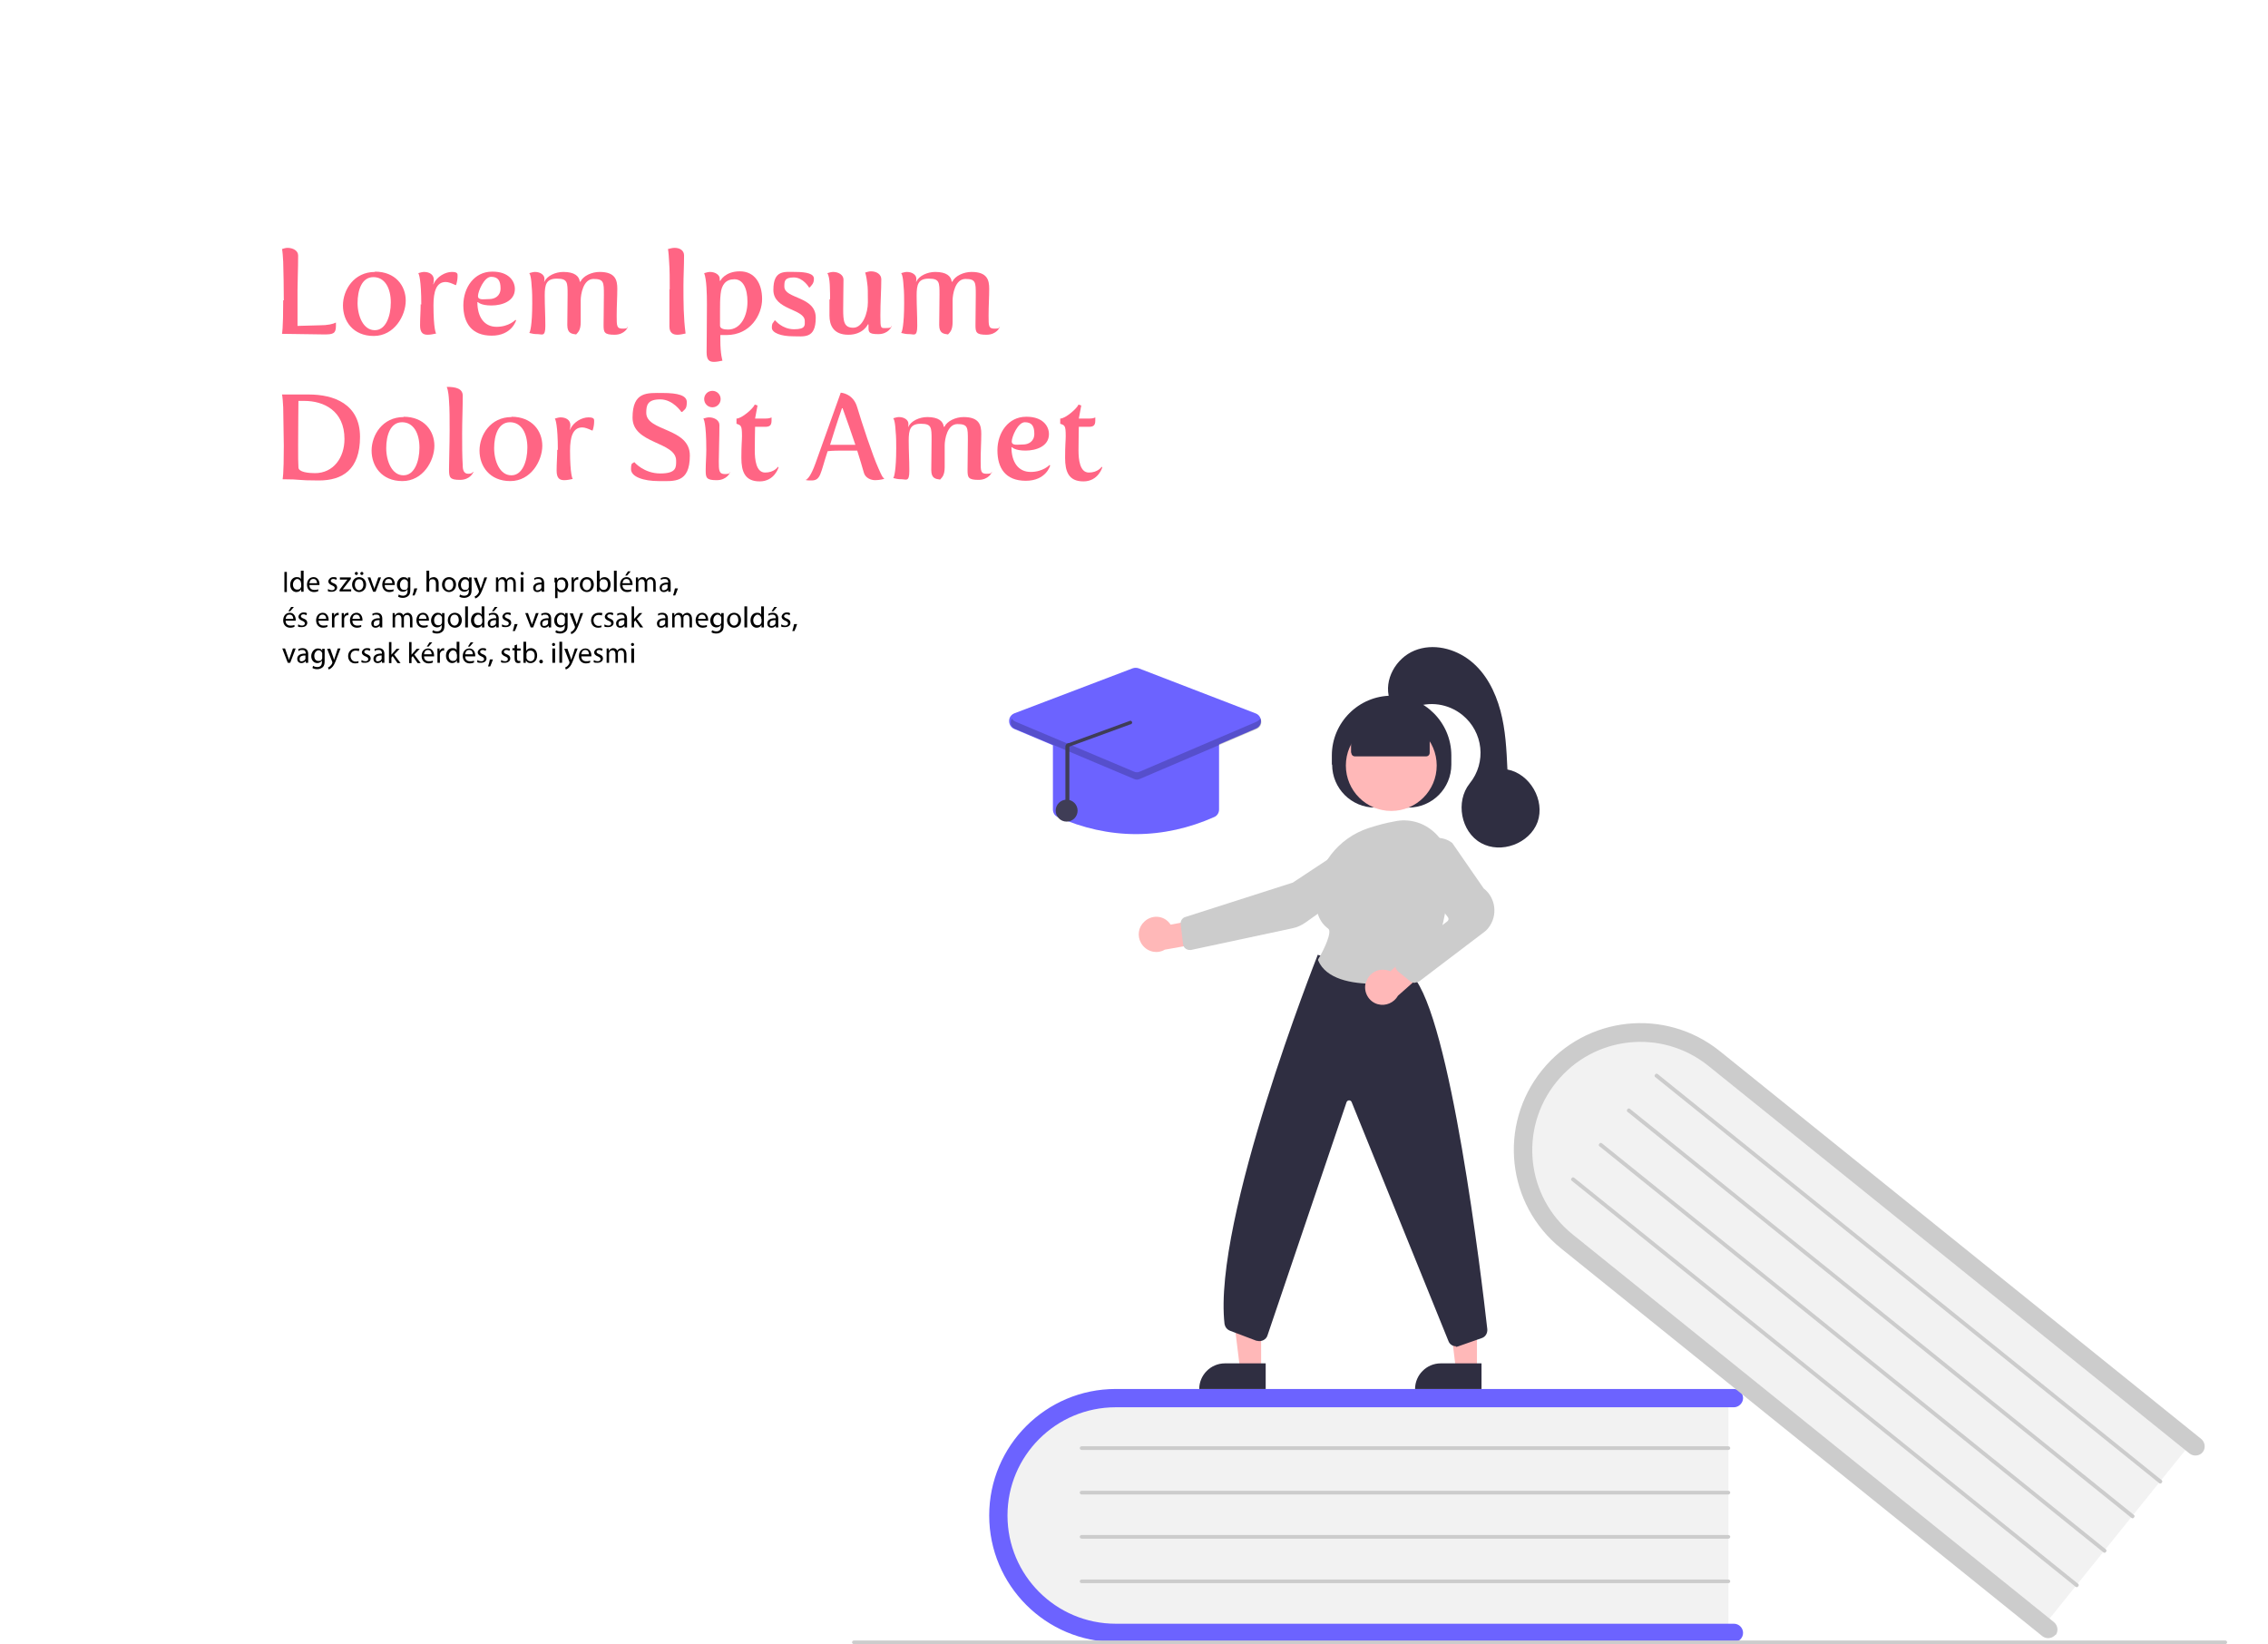 <?xml version="1.0" encoding="UTF-8"?>
<svg xmlns="http://www.w3.org/2000/svg" version="1.1" viewBox="0 0 744 539.3">
  <defs>
    <style>
      .cls-1 {
        fill: #ff6584;
      }

      .cls-2 {
        isolation: isolate;
        opacity: .2;
      }

      .cls-3 {
        fill: #2f2e41;
      }

      .cls-4 {
        fill: #3f3d56;
      }

      .cls-5 {
        fill: #ccc;
      }

      .cls-6 {
        fill: #ffb8b8;
      }

      .cls-7 {
        fill: #f2f2f2;
      }

      .cls-8 {
        fill: #6c63ff;
      }
    </style>
  </defs>
  <!-- Generator: Adobe Illustrator 28.7.1, SVG Export Plug-In . SVG Version: 1.2.0 Build 142)  -->
  <g>
    <g id="Layer_1">
      <path class="cls-7" d="M567,457.4v78.8h-197.5c-22.5,0-40.8-17.7-40.8-39.4s18.3-39.4,40.8-39.4h197.5Z"/>
      <path class="cls-8" d="M571.8,535.6c0,1.7-1.4,3-3,3h-202.8c-22.9,0-41.5-18.6-41.5-41.5s18.6-41.5,41.5-41.5h202.8c1.7,0,3,1.4,3,3s-1.4,3-3,3h-202.8c-19.6,0-35.5,15.9-35.5,35.5s15.9,35.5,35.5,35.5h202.8c1.7,0,3,1.4,3,3Z"/>
      <path class="cls-5" d="M567,475.6h-212.2c-.3,0-.6-.3-.6-.6s.3-.6.6-.6h212.2c.3,0,.6.3.6.6s-.3.6-.6.6Z"/>
      <path class="cls-5" d="M567,490.2h-212.2c-.3,0-.6-.3-.6-.6s.3-.6.6-.6h212.2c.3,0,.6.3.6.6s-.3.6-.6.6Z"/>
      <path class="cls-5" d="M567,504.7h-212.2c-.3,0-.6-.3-.6-.6s.3-.6.6-.6h212.2c.3,0,.6.3.6.6s-.3.6-.6.6Z"/>
      <path class="cls-5" d="M567,519.3h-212.2c-.3,0-.6-.3-.6-.6s.3-.6.6-.6h212.2c.3,0,.6.3.6.6s-.3.6-.6.6Z"/>
      <path class="cls-7" d="M719.6,472.3l-49.5,61.4-153.8-123.9c-17.5-14.1-20.7-39.4-7-56.3s39-19.2,56.5-5.1l153.8,123.9Z"/>
      <path class="cls-5" d="M674.3,536.2c-1.1,1.3-3,1.5-4.3.5l-157.9-127.2c-17.9-14.4-20.7-40.5-6.3-58.4,14.4-17.9,40.5-20.7,58.4-6.3l157.9,127.2c1.3,1.1,1.5,3,.5,4.3s-3,1.5-4.3.5h0l-157.9-127.2c-15.3-12.3-37.6-9.9-49.9,5.4-12.3,15.3-9.9,37.6,5.4,49.9l157.9,127.2c1.3,1.1,1.5,3,.5,4.3Z"/>
      <path class="cls-5" d="M708.2,486.4l-165.2-133.1c-.3-.2-.3-.6,0-.9.2-.3.6-.3.9,0,0,0,0,0,0,0l165.2,133.1c.3.2.3.6,0,.9-.2.3-.6.3-.9,0,0,0,0,0,0,0h0Z"/>
      <path class="cls-5" d="M699.1,497.8l-165.2-133.1c-.3-.2-.3-.6,0-.9.2-.3.6-.3.9,0l165.2,133.1c.3.2.3.6,0,.9-.2.3-.6.3-.9,0,0,0,0,0,0,0Z"/>
      <path class="cls-5" d="M689.9,509.1l-165.2-133.1c-.3-.2-.3-.6,0-.9.2-.3.6-.3.9,0l165.2,133.1c.3.2.3.6,0,.9-.2.3-.6.3-.9,0,0,0,0,0,0,0Z"/>
      <path class="cls-5" d="M680.8,520.4l-165.2-133.1c-.3-.2-.3-.6,0-.9.2-.3.6-.3.9,0,0,0,0,0,0,0l165.2,133.1c.3.2.3.6,0,.9-.2.3-.6.3-.9,0,0,0,0,0,0,0Z"/>
      <path class="cls-5" d="M730,539.3h-449.9c-.3,0-.6-.3-.6-.6s.3-.6.6-.6h449.9c.3,0,.6.3.6.6s-.3.6-.6.6Z"/>
      <polygon class="cls-6" points="484.5 449.2 477.6 449.2 474.3 422.4 484.5 422.4 484.5 449.2"/>
      <path class="cls-3" d="M472.6,447.2h13.4v8.4h-21.8c0-4.6,3.8-8.4,8.4-8.4h0Z"/>
      <polygon class="cls-6" points="413.7 449.2 406.8 449.2 403.5 422.4 413.7 422.4 413.7 449.2"/>
      <path class="cls-3" d="M401.8,447.2h13.4v8.4h-21.8c0-4.6,3.8-8.4,8.4-8.4h0Z"/>
      <path class="cls-3" d="M436.9,250.8v-3c0-10.8,8.8-19.6,19.6-19.6h0c10.8,0,19.6,8.8,19.6,19.6h0v3c0,7.8-6.3,14.1-14.1,14.1h-10.9c-7.8,0-14.1-6.3-14.1-14.1h0Z"/>
      <circle class="cls-6" cx="456.4" cy="251.1" r="14.9"/>
      <path class="cls-6" d="M526,331.2"/>
      <path class="cls-6" d="M375.4,302.3c2.3-2.2,5.9-2.1,8,.2.2.2.4.5.6.8l12.8-2.4,3.4,7.4-18.1,3.2c-2.7,1.6-6.2.6-7.8-2.2-1.3-2.3-.9-5.2,1.1-7Z"/>
      <path class="cls-5" d="M444.8,275.4l.2.3-20.9,13.8-35.3,11.3c-1,.3-1.6,1.3-1.5,2.3l.8,6.6c.1,1.2,1.2,2,2.4,1.9,0,0,.1,0,.2,0l33.2-7.1c1.6-.3,3.1-1,4.5-2l23.5-16.7c1.7-1.2,2.7-3.3,2.5-5.4-.3-3.3-3.2-5.8-6.5-5.5-1,0-2,.4-2.8,1l-.2-.3Z"/>
      <path class="cls-3" d="M477.7,441.6c-1.1,0-2.1-.6-2.5-1.6l-31.8-78.5c-.2-.5-.7-.7-1.2-.5-.2.1-.4.3-.5.6l-25.9,76.4c-.4,1.4-2,2.2-3.4,1.8,0,0-.1,0-.2,0l-8.7-3.3c-1-.4-1.6-1.2-1.8-2.2-3.9-34.1,30.2-120.1,30.5-120.9v-.2c0,0,31.2,6.9,31.2,6.9h0c12.4,13.6,22.6,98.9,24.5,115.9.1,1.3-.6,2.5-1.8,2.9l-7.7,2.7c-.3.1-.6.2-.9.2Z"/>
      <path class="cls-5" d="M450.9,322.7c-7.5,0-15.9-1.5-18.5-7.7h0c0-.1,0-.3,0-.3,2-3.3,4.7-9.1,3.3-10.1-2.9-2.1-4.2-5.6-4.1-10.3.3-10.3,7.3-19.4,17.4-22.7h0c2.8-.9,5.7-1.7,8.6-2.2,4.3-.9,8.8.2,12.2,3,3.5,2.8,5.5,7,5.5,11.4.1,11-1.6,26.3-10.3,36.8-.4.5-1,.8-1.6.9-4.2.8-8.4,1.1-12.6,1.2Z"/>
      <path class="cls-6" d="M448.1,322.3c.9-3.1,4-4.9,7.1-4,.3,0,.6.2.9.3l9.7-8.8,6.7,4.5-13.9,12.3c-1.3,2.3-4,3.5-6.6,2.8-3-.8-4.8-4-4-7,0,0,0,0,0,0Z"/>
      <path class="cls-5" d="M464.2,322.4c-.6,0-1.2-.2-1.7-.6l-3.8-3.1c-1.2-1-1.3-2.7-.4-3.8.1-.2.3-.3.5-.4l16-12.3c.4-.3.5-.9.2-1.3l-9.9-13.1c-2.4-3.1-2.1-7.5.5-10.4h0c2.8-3.1,7.6-3.4,10.8-.9h0c0,0,10.3,14.9,10.3,14.9,4,3.1,4.7,8.9,1.6,12.9-.5.7-1.1,1.2-1.8,1.7l-20.8,15.8c-.5.3-1,.5-1.6.5Z"/>
      <path class="cls-3" d="M443.2,246.9v-7.4l13.2-5.8,12.6,5.8v7.4c0,.7-.5,1.2-1.2,1.2h-23.3c-.7,0-1.2-.5-1.2-1.2Z"/>
      <path class="cls-3" d="M455.8,229.2c-1.9-6.2,2.1-13.3,8.2-15.8s13.2-.7,18.3,3.3,8.2,10.1,9.9,16.4c1.7,6.3,2,12.8,2.3,19.3,7.4,1.4,12.4,10.1,9.9,17.2-2.6,7.1-12,10.6-18.6,6.9s-8.4-13.6-3.7-19.5c5.6-6.9,4.5-16.9-2.4-22.5-4.6-3.7-10.8-4.6-16.2-2.3-3.6,1.5-8.2-2.4-7.6-3.1Z"/>
      <path class="cls-8" d="M372.7,273.6c-8.9,0-17.6-2-25.7-5.6-1-.4-1.6-1.4-1.6-2.5v-22.1c0-1.5,1.2-2.7,2.7-2.7h49.1c1.5,0,2.7,1.2,2.7,2.7v22.1c0,1.1-.6,2.1-1.6,2.5h0c-8.1,3.6-16.8,5.6-25.7,5.6Z"/>
      <path class="cls-8" d="M372.7,255.7c-.4,0-.7,0-1.1-.2l-38.9-16.4c-1.4-.6-2-2.2-1.5-3.6.3-.7.8-1.2,1.5-1.5l38.9-14.8c.6-.2,1.3-.2,1.9,0l38.4,14.8c1.4.5,2.1,2.1,1.6,3.5-.3.7-.8,1.2-1.5,1.5l-38.4,16.4c-.3.1-.7.2-1.1.2Z"/>
      <circle class="cls-4" cx="349.9" cy="265.9" r="3.6"/>
      <path class="cls-2" d="M412.3,236.7l-38.4,16.4c-.6.3-1.3.3-1.9,0l-38.9-16.4c-.5-.2-.9-.6-1.2-1-.7,1.2-.3,2.6.9,3.3,0,0,.2,0,.3.1l38.9,16.4c.6.3,1.3.3,1.9,0l38.4-16.4c1.2-.5,1.8-1.9,1.3-3.2,0,0,0-.2-.1-.3-.3.5-.7.8-1.1,1Z"/>
      <path class="cls-4" d="M350.2,265.8c.3,0,.6-.3.6-.6v-20.3l20-7.3c.3,0,.6-.3.6-.6s-.3-.6-.6-.6l-20,7.3c-.3,0-.6.1-.9.3-.2.2-.4.5-.4.9v20.3c0,.3.3.6.6.6Z"/>
      <g>
        <path d="M94.1,187.6v6.6h-.8v-6.6h.8Z"/>
        <path d="M99.6,187.2v5.7c0,.4,0,.9,0,1.2h-.8v-.8h0c-.3.5-.8.9-1.6.9-1.1,0-2-1-2-2.4,0-1.6,1-2.5,2.1-2.5s1.2.3,1.4.7h0v-2.8h.9ZM98.7,191.3c0-.1,0-.3,0-.4-.1-.5-.6-1-1.2-1s-1.4.8-1.4,1.8.5,1.7,1.4,1.7,1.1-.4,1.3-1c0-.1,0-.2,0-.4v-.8Z"/>
        <path d="M101.5,191.9c0,1.2.8,1.6,1.6,1.6s1-.1,1.3-.2v.6c-.2.1-.7.3-1.4.3-1.4,0-2.3-1-2.3-2.4s.8-2.5,2.2-2.5,1.9,1.4,1.9,2.2,0,.3,0,.4h-3.3ZM104,191.3c0-.5-.2-1.4-1.2-1.4s-1.2.8-1.3,1.4h2.5Z"/>
        <path d="M107.8,193.3c.3.2.7.3,1.1.3.6,0,.9-.3.9-.7s-.2-.6-.9-.9c-.8-.3-1.2-.8-1.2-1.3s.6-1.4,1.6-1.4.9.1,1.2.3l-.2.6c-.2-.1-.5-.3-1-.3s-.8.3-.8.6.3.6.9.8c.8.3,1.2.7,1.2,1.4s-.6,1.4-1.8,1.4-1-.1-1.3-.3l.2-.7Z"/>
        <path d="M111.3,193.6l2.1-2.8c.2-.3.4-.5.6-.7h0s-2.5,0-2.5,0v-.7h3.6v.5s-2.1,2.7-2.1,2.7c-.2.3-.4.5-.6.7h0s2.8,0,2.8,0v.7h-3.8v-.5Z"/>
        <path d="M120.1,191.7c0,1.7-1.2,2.5-2.3,2.5s-2.3-.9-2.3-2.4,1-2.5,2.3-2.5,2.3,1,2.3,2.4ZM116.4,191.8c0,1,.6,1.8,1.4,1.8s1.4-.8,1.4-1.8-.4-1.8-1.4-1.8-1.4.9-1.4,1.8ZM116.9,188.6c-.3,0-.5-.2-.5-.5s.2-.5.5-.5.5.2.5.5-.2.5-.5.5h0ZM118.7,188.6c-.3,0-.5-.2-.5-.5s.2-.5.5-.5.5.2.5.5-.2.5-.5.5h0Z"/>
        <path d="M121.5,189.4l.9,2.6c.2.4.3.8.4,1.2h0c.1-.4.2-.8.4-1.2l.9-2.6h.9l-1.8,4.7h-.8l-1.8-4.7h.9Z"/>
        <path d="M126.2,191.9c0,1.2.8,1.6,1.6,1.6s1-.1,1.3-.2v.6c-.2.1-.7.3-1.4.3-1.4,0-2.3-1-2.3-2.4s.8-2.5,2.2-2.5,1.9,1.4,1.9,2.2,0,.3,0,.4h-3.3ZM128.7,191.3c0-.5-.2-1.4-1.2-1.4s-1.2.8-1.3,1.4h2.5Z"/>
        <path d="M134.6,193.4c0,1.1-.2,1.7-.7,2.1-.5.4-1.1.6-1.7.6s-1.2-.1-1.6-.4l.2-.7c.3.2.8.4,1.4.4.9,0,1.5-.5,1.5-1.6v-.5h0c-.3.4-.8.8-1.5.8-1.2,0-2-1-2-2.3s1-2.5,2.1-2.5,1.3.4,1.5.8h0v-.7h.8c0,.3,0,.7,0,1.3v2.7ZM133.8,191.3c0-.1,0-.3,0-.4-.2-.5-.6-.9-1.2-.9s-1.4.7-1.4,1.8.5,1.7,1.4,1.7,1-.3,1.2-.9c0-.1,0-.3,0-.5v-.8Z"/>
        <path d="M135.3,195.3c.2-.6.5-1.6.6-2.3h1c-.2.7-.7,1.8-.9,2.3h-.6Z"/>
        <path d="M139.9,187.2h.9v2.9h0c.1-.2.3-.5.6-.6.3-.1.6-.2.9-.2.6,0,1.6.4,1.6,2v2.8h-.9v-2.7c0-.8-.3-1.4-1.1-1.4s-1,.4-1.1.9c0,.1,0,.2,0,.4v2.8h-.9v-6.9Z"/>
        <path d="M149.6,191.7c0,1.7-1.2,2.5-2.3,2.5s-2.3-.9-2.3-2.4,1-2.5,2.3-2.5,2.3,1,2.3,2.4ZM145.9,191.8c0,1,.6,1.8,1.4,1.8s1.4-.8,1.4-1.8-.4-1.8-1.4-1.8-1.4.9-1.4,1.8Z"/>
        <path d="M154.7,193.4c0,1.1-.2,1.7-.7,2.1-.5.4-1.1.6-1.7.6s-1.2-.1-1.6-.4l.2-.7c.3.2.8.4,1.4.4.9,0,1.5-.5,1.5-1.6v-.5h0c-.3.4-.8.8-1.5.8-1.2,0-2-1-2-2.3s1-2.5,2.1-2.5,1.3.4,1.5.8h0v-.7h.8c0,.3,0,.7,0,1.3v2.7ZM153.8,191.3c0-.1,0-.3,0-.4-.2-.5-.6-.9-1.2-.9s-1.4.7-1.4,1.8.5,1.7,1.4,1.7,1-.3,1.2-.9c0-.1,0-.3,0-.5v-.8Z"/>
        <path d="M156.4,189.4l1,2.8c.1.3.2.7.3,1h0c0-.3.2-.6.3-1l.9-2.8h.9l-1.3,3.4c-.6,1.6-1,2.4-1.6,2.9-.4.4-.8.5-1,.6l-.2-.7c.2,0,.5-.2.7-.4.2-.2.5-.5.7-1,0,0,0-.2,0-.2s0-.1,0-.2l-1.7-4.3h.9Z"/>
        <path d="M162.7,190.7c0-.5,0-.9,0-1.3h.7v.8h0c.3-.4.7-.9,1.5-.9s1.1.4,1.3.9h0c.1-.3.3-.5.5-.6.3-.2.6-.3,1-.3s1.5.4,1.5,2v2.8h-.8v-2.7c0-.9-.3-1.4-1-1.4s-.9.4-1,.8c0,.1,0,.3,0,.4v2.9h-.8v-2.8c0-.7-.3-1.3-1-1.3s-.9.4-1.1.9c0,.1,0,.3,0,.4v2.8h-.8v-3.4Z"/>
        <path d="M171.8,188.1c0,.3-.2.5-.5.5s-.5-.2-.5-.5.2-.5.5-.5.5.2.5.5ZM170.8,194.1v-4.7h.9v4.7h-.9Z"/>
        <path d="M178.5,193c0,.4,0,.8,0,1.1h-.8v-.6h0c-.3.4-.8.7-1.4.7-1,0-1.4-.7-1.4-1.4,0-1.1,1-1.8,2.8-1.7h0c0-.5-.1-1.2-1.1-1.2s-.9.1-1.2.4l-.2-.6c.4-.3,1-.4,1.5-.4,1.4,0,1.8,1,1.8,1.9v1.8ZM177.7,191.7c-.9,0-2,.1-2,1.1s.4.8.8.8,1-.4,1.1-.8c0,0,0-.2,0-.3v-.8Z"/>
        <path d="M181.9,191c0-.6,0-1.1,0-1.5h.8v.8h0c.3-.6.9-.9,1.7-.9,1.1,0,2,1,2,2.4s-1,2.5-2.1,2.5-1.2-.3-1.4-.7h0v2.6h-.8v-5.1ZM182.8,192.2c0,.1,0,.2,0,.4.2.6.7,1,1.3,1,.9,0,1.4-.7,1.4-1.8s-.5-1.7-1.4-1.7-1.1.4-1.3,1.1c0,.1,0,.2,0,.3v.8Z"/>
        <path d="M187.5,190.9c0-.6,0-1,0-1.5h.7v.9h0c.2-.6.7-1,1.3-1s.2,0,.2,0v.8c0,0-.2,0-.3,0-.6,0-1,.5-1.1,1.1,0,.1,0,.3,0,.4v2.5h-.8v-3.2Z"/>
        <path d="M194.8,191.7c0,1.7-1.2,2.5-2.3,2.5s-2.3-.9-2.3-2.4,1-2.5,2.3-2.5,2.3,1,2.3,2.4ZM191.1,191.8c0,1,.6,1.8,1.4,1.8s1.4-.8,1.4-1.8-.4-1.8-1.4-1.8-1.4.9-1.4,1.8Z"/>
        <path d="M195.9,187.2h.8v3h0c.3-.5.8-.9,1.6-.9,1.2,0,2,1,2,2.4,0,1.7-1.1,2.5-2.1,2.5s-1.2-.3-1.6-.9h0v.8h-.8c0-.3,0-.8,0-1.2v-5.7ZM196.7,192.2c0,.1,0,.2,0,.3.2.6.7,1,1.3,1,.9,0,1.4-.7,1.4-1.8s-.5-1.7-1.4-1.7-1.1.4-1.3,1c0,0,0,.2,0,.3v.8Z"/>
        <path d="M201.4,187.2h.9v6.9h-.9v-6.9Z"/>
        <path d="M204.2,191.9c0,1.2.8,1.6,1.6,1.6s1-.1,1.3-.2v.6c-.2.1-.7.3-1.4.3-1.4,0-2.3-1-2.3-2.4s.8-2.5,2.2-2.5,1.9,1.4,1.9,2.2,0,.3,0,.4h-3.3ZM206.7,191.3c0-.5-.2-1.4-1.2-1.4s-1.2.8-1.3,1.4h2.5ZM206.9,187.4l-1.2,1.4h-.6l.9-1.4h.9Z"/>
        <path d="M208.6,190.7c0-.5,0-.9,0-1.3h.7v.8h0c.3-.4.7-.9,1.5-.9s1.1.4,1.3.9h0c.1-.3.3-.5.5-.6.3-.2.6-.3,1-.3s1.5.4,1.5,2v2.8h-.8v-2.7c0-.9-.3-1.4-1-1.4s-.9.4-1,.8c0,.1,0,.3,0,.4v2.9h-.8v-2.8c0-.7-.3-1.3-1-1.3s-.9.4-1.1.9c0,.1,0,.3,0,.4v2.8h-.8v-3.4Z"/>
        <path d="M220,193c0,.4,0,.8,0,1.1h-.8v-.6h0c-.3.4-.8.7-1.4.7-1,0-1.4-.7-1.4-1.4,0-1.1,1-1.8,2.8-1.7h0c0-.5-.1-1.2-1.1-1.2s-.9.1-1.2.4l-.2-.6c.4-.3,1-.4,1.5-.4,1.4,0,1.8,1,1.8,1.9v1.8ZM219.1,191.7c-.9,0-2,.1-2,1.1s.4.8.8.8,1-.4,1.1-.8c0,0,0-.2,0-.3v-.8Z"/>
        <path d="M220.8,195.3c.2-.6.5-1.6.6-2.3h1c-.2.7-.7,1.8-.9,2.3h-.6Z"/>
        <path d="M93.7,203.6c0,1.2.8,1.6,1.6,1.6s1-.1,1.3-.2v.6c-.2.1-.7.3-1.4.3-1.4,0-2.3-1-2.3-2.4s.8-2.5,2.2-2.5,1.9,1.4,1.9,2.2,0,.3,0,.4h-3.3ZM96.2,203c0-.5-.2-1.4-1.2-1.4s-1.2.8-1.3,1.4h2.5ZM96.4,199.1l-1.2,1.4h-.6l.9-1.4h.9Z"/>
        <path d="M98,204.9c.3.2.7.3,1.1.3.6,0,.9-.3.9-.7s-.2-.6-.9-.9c-.8-.3-1.2-.8-1.2-1.3s.6-1.4,1.6-1.4.9.1,1.2.3l-.2.6c-.2-.1-.5-.3-1-.3s-.8.3-.8.6.3.6.9.8c.8.3,1.2.7,1.2,1.4s-.6,1.4-1.8,1.4-1-.1-1.3-.3l.2-.7Z"/>
        <path d="M104.5,203.6c0,1.2.8,1.6,1.6,1.6s1-.1,1.3-.2v.6c-.2.1-.7.3-1.4.3-1.4,0-2.3-1-2.3-2.4s.8-2.5,2.2-2.5,1.9,1.4,1.9,2.2,0,.3,0,.4h-3.3ZM107,203c0-.5-.2-1.4-1.2-1.4s-1.2.8-1.3,1.4h2.5Z"/>
        <path d="M108.9,202.6c0-.6,0-1,0-1.5h.7v.9h0c.2-.6.7-1,1.3-1s.2,0,.2,0v.8c0,0-.2,0-.3,0-.6,0-1,.5-1.1,1.1,0,.1,0,.3,0,.4v2.5h-.8v-3.2Z"/>
        <path d="M112.1,202.6c0-.6,0-1,0-1.5h.7v.9h0c.2-.6.7-1,1.3-1s.2,0,.2,0v.8c0,0-.2,0-.3,0-.6,0-1,.5-1.1,1.1,0,.1,0,.3,0,.4v2.5h-.8v-3.2Z"/>
        <path d="M115.6,203.6c0,1.2.8,1.6,1.6,1.6s1-.1,1.3-.2v.6c-.2.1-.7.3-1.4.3-1.4,0-2.3-1-2.3-2.4s.8-2.5,2.2-2.5,1.9,1.4,1.9,2.2,0,.3,0,.4h-3.3ZM118.1,203c0-.5-.2-1.4-1.2-1.4s-1.2.8-1.3,1.4h2.5Z"/>
        <path d="M125.4,204.7c0,.4,0,.8,0,1.1h-.8v-.6h0c-.3.4-.8.7-1.4.7-1,0-1.4-.7-1.4-1.4,0-1.1,1-1.8,2.8-1.7h0c0-.5-.1-1.2-1.1-1.2s-.9.1-1.2.4l-.2-.6c.4-.3,1-.4,1.5-.4,1.4,0,1.8,1,1.8,1.9v1.8ZM124.6,203.4c-.9,0-2,.1-2,1.1s.4.8.8.8,1-.4,1.1-.8c0,0,0-.2,0-.3v-.8Z"/>
        <path d="M128.8,202.4c0-.5,0-.9,0-1.3h.7v.8h0c.3-.4.7-.9,1.5-.9s1.1.4,1.3.9h0c.1-.3.3-.5.5-.6.3-.2.6-.3,1-.3s1.5.4,1.5,2v2.8h-.8v-2.7c0-.9-.3-1.4-1-1.4s-.9.4-1,.8c0,.1,0,.3,0,.4v2.9h-.8v-2.8c0-.7-.3-1.3-1-1.3s-.9.4-1.1.9c0,.1,0,.3,0,.4v2.8h-.8v-3.4Z"/>
        <path d="M137.4,203.6c0,1.2.8,1.6,1.6,1.6s1-.1,1.3-.2v.6c-.2.1-.7.3-1.4.3-1.4,0-2.3-1-2.3-2.4s.8-2.5,2.2-2.5,1.9,1.4,1.9,2.2,0,.3,0,.4h-3.3ZM139.9,203c0-.5-.2-1.4-1.2-1.4s-1.2.8-1.3,1.4h2.5Z"/>
        <path d="M145.8,205.1c0,1.1-.2,1.7-.7,2.1-.5.4-1.1.6-1.7.6s-1.2-.1-1.6-.4l.2-.7c.3.2.8.4,1.4.4.9,0,1.5-.5,1.5-1.6v-.5h0c-.3.4-.8.8-1.5.8-1.2,0-2-1-2-2.3s1-2.5,2.1-2.5,1.3.4,1.5.8h0v-.7h.8c0,.3,0,.7,0,1.3v2.7ZM145,202.9c0-.1,0-.3,0-.4-.2-.5-.6-.9-1.2-.9s-1.4.7-1.4,1.8.5,1.7,1.4,1.7,1-.3,1.2-.9c0-.1,0-.3,0-.5v-.8Z"/>
        <path d="M151.5,203.4c0,1.7-1.2,2.5-2.3,2.5s-2.3-.9-2.3-2.4,1-2.5,2.3-2.5,2.3,1,2.3,2.4ZM147.7,203.4c0,1,.6,1.8,1.4,1.8s1.4-.8,1.4-1.8-.4-1.8-1.4-1.8-1.4.9-1.4,1.8Z"/>
        <path d="M152.6,198.9h.9v6.9h-.9v-6.9Z"/>
        <path d="M158.9,198.9v5.7c0,.4,0,.9,0,1.2h-.8v-.8h0c-.3.5-.8.9-1.6.9-1.1,0-2-1-2-2.4,0-1.6,1-2.5,2.1-2.5s1.2.3,1.4.7h0v-2.8h.9ZM158.1,203c0-.1,0-.3,0-.4-.1-.5-.6-1-1.2-1s-1.4.8-1.4,1.8.5,1.7,1.4,1.7,1.1-.4,1.3-1c0-.1,0-.2,0-.4v-.8Z"/>
        <path d="M163.6,204.7c0,.4,0,.8,0,1.1h-.8v-.6h0c-.3.4-.8.7-1.4.7-1,0-1.4-.7-1.4-1.4,0-1.1,1-1.8,2.8-1.7h0c0-.5-.1-1.2-1.1-1.2s-.9.1-1.2.4l-.2-.6c.4-.3,1-.4,1.5-.4,1.4,0,1.8,1,1.8,1.9v1.8ZM162.8,203.4c-.9,0-2,.1-2,1.1s.4.8.8.8,1-.4,1.1-.8c0,0,0-.2,0-.3v-.8ZM163.2,199.1l-1.2,1.4h-.6l.9-1.4h.9Z"/>
        <path d="M164.9,204.9c.3.2.7.3,1.1.3.6,0,.9-.3.9-.7s-.2-.6-.9-.9c-.8-.3-1.2-.8-1.2-1.3s.6-1.4,1.6-1.4.9.1,1.2.3l-.2.6c-.2-.1-.5-.3-1-.3s-.8.3-.8.6.3.6.9.8c.8.3,1.2.7,1.2,1.4s-.6,1.4-1.8,1.4-1-.1-1.3-.3l.2-.7Z"/>
        <path d="M168.2,207c.2-.6.5-1.6.6-2.3h1c-.2.7-.7,1.8-.9,2.3h-.6Z"/>
        <path d="M173.2,201.1l.9,2.6c.2.4.3.8.4,1.2h0c.1-.4.2-.8.4-1.2l.9-2.6h.9l-1.8,4.7h-.8l-1.8-4.7h.9Z"/>
        <path d="M180.8,204.7c0,.4,0,.8,0,1.1h-.8v-.6h0c-.3.4-.8.7-1.4.7-1,0-1.4-.7-1.4-1.4,0-1.1,1-1.8,2.8-1.7h0c0-.5-.1-1.2-1.1-1.2s-.9.1-1.2.4l-.2-.6c.4-.3,1-.4,1.5-.4,1.4,0,1.8,1,1.8,1.9v1.8ZM179.9,203.4c-.9,0-2,.1-2,1.1s.4.8.8.8,1-.4,1.1-.8c0,0,0-.2,0-.3v-.8Z"/>
        <path d="M186.2,205.1c0,1.1-.2,1.7-.7,2.1-.5.4-1.1.6-1.7.6s-1.2-.1-1.6-.4l.2-.7c.3.2.8.4,1.4.4.9,0,1.5-.5,1.5-1.6v-.5h0c-.3.4-.8.8-1.5.8-1.2,0-2-1-2-2.3s1-2.5,2.1-2.5,1.3.4,1.5.8h0v-.7h.8c0,.3,0,.7,0,1.3v2.7ZM185.3,202.9c0-.1,0-.3,0-.4-.2-.5-.6-.9-1.2-.9s-1.4.7-1.4,1.8.5,1.7,1.4,1.7,1-.3,1.2-.9c0-.1,0-.3,0-.5v-.8Z"/>
        <path d="M187.9,201.1l1,2.8c.1.3.2.7.3,1h0c0-.3.2-.6.3-1l.9-2.8h.9l-1.3,3.4c-.6,1.6-1,2.4-1.6,2.9-.4.4-.8.5-1,.6l-.2-.7c.2,0,.5-.2.7-.4.2-.2.5-.5.7-1,0,0,0-.2,0-.2s0-.1,0-.2l-1.7-4.3h.9Z"/>
        <path d="M197.6,205.6c-.2.1-.7.3-1.4.3-1.4,0-2.3-1-2.3-2.4s1-2.5,2.5-2.5,1,.1,1.2.2l-.2.7c-.2-.1-.5-.2-1-.2-1.1,0-1.7.8-1.7,1.8s.7,1.8,1.6,1.8.8-.1,1-.2v.6Z"/>
        <path d="M198.5,204.9c.3.2.7.3,1.1.3.6,0,.9-.3.9-.7s-.2-.6-.9-.9c-.8-.3-1.2-.8-1.2-1.3s.6-1.4,1.6-1.4.9.1,1.2.3l-.2.6c-.2-.1-.5-.3-1-.3s-.8.3-.8.6.3.6.9.8c.8.3,1.2.7,1.2,1.4s-.6,1.4-1.8,1.4-1-.1-1.3-.3l.2-.7Z"/>
        <path d="M205.7,204.7c0,.4,0,.8,0,1.1h-.8v-.6h0c-.3.4-.8.7-1.4.7-1,0-1.4-.7-1.4-1.4,0-1.1,1-1.8,2.8-1.7h0c0-.5-.1-1.2-1.1-1.2s-.9.1-1.2.4l-.2-.6c.4-.3,1-.4,1.5-.4,1.4,0,1.8,1,1.8,1.9v1.8ZM204.9,203.4c-.9,0-2,.1-2,1.1s.4.8.8.8,1-.4,1.1-.8c0,0,0-.2,0-.3v-.8Z"/>
        <path d="M207.9,203.2h0c.1-.2.3-.4.4-.5l1.4-1.6h1l-1.8,1.9,2.1,2.8h-1l-1.6-2.3-.4.5v1.8h-.8v-6.9h.8v4.4Z"/>
        <path d="M219.1,204.7c0,.4,0,.8,0,1.1h-.8v-.6h0c-.3.4-.8.7-1.4.7-1,0-1.4-.7-1.4-1.4,0-1.1,1-1.8,2.8-1.7h0c0-.5-.1-1.2-1.1-1.2s-.9.1-1.2.4l-.2-.6c.4-.3,1-.4,1.5-.4,1.4,0,1.8,1,1.8,1.9v1.8ZM218.3,203.4c-.9,0-2,.1-2,1.1s.4.8.8.8,1-.4,1.1-.8c0,0,0-.2,0-.3v-.8Z"/>
        <path d="M220.5,202.4c0-.5,0-.9,0-1.3h.7v.8h0c.3-.4.7-.9,1.5-.9s1.1.4,1.3.9h0c.1-.3.3-.5.5-.6.3-.2.6-.3,1-.3s1.5.4,1.5,2v2.8h-.8v-2.7c0-.9-.3-1.4-1-1.4s-.9.4-1,.8c0,.1,0,.3,0,.4v2.9h-.8v-2.8c0-.7-.3-1.3-1-1.3s-.9.4-1.1.9c0,.1,0,.3,0,.4v2.8h-.8v-3.4Z"/>
        <path d="M229,203.6c0,1.2.8,1.6,1.6,1.6s1-.1,1.3-.2v.6c-.2.1-.7.3-1.4.3-1.4,0-2.3-1-2.3-2.4s.8-2.5,2.2-2.5,1.9,1.4,1.9,2.2,0,.3,0,.4h-3.3ZM231.5,203c0-.5-.2-1.4-1.2-1.4s-1.2.8-1.3,1.4h2.5Z"/>
        <path d="M237.4,205.1c0,1.1-.2,1.7-.7,2.1-.5.4-1.1.6-1.7.6s-1.2-.1-1.6-.4l.2-.7c.3.2.8.4,1.4.4.9,0,1.5-.5,1.5-1.6v-.5h0c-.3.4-.8.8-1.5.8-1.2,0-2-1-2-2.3s1-2.5,2.1-2.5,1.3.4,1.5.8h0v-.7h.8c0,.3,0,.7,0,1.3v2.7ZM236.6,202.9c0-.1,0-.3,0-.4-.2-.5-.6-.9-1.2-.9s-1.4.7-1.4,1.8.5,1.7,1.4,1.7,1-.3,1.2-.9c0-.1,0-.3,0-.5v-.8Z"/>
        <path d="M243.1,203.4c0,1.7-1.2,2.5-2.3,2.5s-2.3-.9-2.3-2.4,1-2.5,2.3-2.5,2.3,1,2.3,2.4ZM239.4,203.4c0,1,.6,1.8,1.4,1.8s1.4-.8,1.4-1.8-.4-1.8-1.4-1.8-1.4.9-1.4,1.8Z"/>
        <path d="M244.2,198.9h.9v6.9h-.9v-6.9Z"/>
        <path d="M250.6,198.9v5.7c0,.4,0,.9,0,1.2h-.8v-.8h0c-.3.5-.8.9-1.6.9-1.1,0-2-1-2-2.4,0-1.6,1-2.5,2.1-2.5s1.2.3,1.4.7h0v-2.8h.9ZM249.7,203c0-.1,0-.3,0-.4-.1-.5-.6-1-1.2-1s-1.4.8-1.4,1.8.5,1.7,1.4,1.7,1.1-.4,1.3-1c0-.1,0-.2,0-.4v-.8Z"/>
        <path d="M255.3,204.7c0,.4,0,.8,0,1.1h-.8v-.6h0c-.3.4-.8.7-1.4.7-1,0-1.4-.7-1.4-1.4,0-1.1,1-1.8,2.8-1.7h0c0-.5-.1-1.2-1.1-1.2s-.9.1-1.2.4l-.2-.6c.4-.3,1-.4,1.5-.4,1.4,0,1.8,1,1.8,1.9v1.8ZM254.5,203.4c-.9,0-2,.1-2,1.1s.4.8.8.8,1-.4,1.1-.8c0,0,0-.2,0-.3v-.8ZM254.9,199.1l-1.2,1.4h-.6l.9-1.4h.9Z"/>
        <path d="M256.5,204.9c.3.2.7.3,1.1.3.6,0,.9-.3.9-.7s-.2-.6-.9-.9c-.8-.3-1.2-.8-1.2-1.3s.6-1.4,1.6-1.4.9.1,1.2.3l-.2.6c-.2-.1-.5-.3-1-.3s-.8.3-.8.6.3.6.9.8c.8.3,1.2.7,1.2,1.4s-.6,1.4-1.8,1.4-1-.1-1.3-.3l.2-.7Z"/>
        <path d="M259.9,207c.2-.6.5-1.6.6-2.3h1c-.2.7-.7,1.8-.9,2.3h-.6Z"/>
        <path d="M93.5,212.7l.9,2.6c.2.4.3.8.4,1.2h0c.1-.4.2-.8.4-1.2l.9-2.6h.9l-1.8,4.7h-.8l-1.8-4.7h.9Z"/>
        <path d="M101.1,216.3c0,.4,0,.8,0,1.1h-.8v-.6h0c-.3.4-.8.7-1.4.7-1,0-1.4-.7-1.4-1.4,0-1.1,1-1.8,2.8-1.7h0c0-.5-.1-1.2-1.1-1.2s-.9.1-1.2.4l-.2-.6c.4-.3,1-.4,1.5-.4,1.4,0,1.8,1,1.8,1.9v1.8ZM100.3,215c-.9,0-2,.1-2,1.1s.4.8.8.8,1-.4,1.1-.8c0,0,0-.2,0-.3v-.8Z"/>
        <path d="M106.5,216.8c0,1.1-.2,1.7-.7,2.1-.5.4-1.1.6-1.7.6s-1.2-.1-1.6-.4l.2-.7c.3.2.8.4,1.4.4.9,0,1.5-.5,1.5-1.6v-.5h0c-.3.4-.8.8-1.5.8-1.2,0-2-1-2-2.3s1-2.5,2.1-2.5,1.3.4,1.5.8h0v-.7h.8c0,.3,0,.7,0,1.3v2.7ZM105.7,214.6c0-.1,0-.3,0-.4-.2-.5-.6-.9-1.2-.9s-1.4.7-1.4,1.8.5,1.7,1.4,1.7,1-.3,1.2-.9c0-.1,0-.3,0-.5v-.8Z"/>
        <path d="M108.3,212.7l1,2.8c.1.3.2.7.3,1h0c0-.3.2-.6.3-1l.9-2.8h.9l-1.3,3.4c-.6,1.6-1,2.4-1.6,2.9-.4.4-.8.5-1,.6l-.2-.7c.2,0,.5-.2.7-.4.2-.2.5-.5.7-1,0,0,0-.2,0-.2s0-.1,0-.2l-1.7-4.3h.9Z"/>
        <path d="M117.9,217.3c-.2.1-.7.3-1.4.3-1.4,0-2.3-1-2.3-2.4s1-2.5,2.5-2.5,1,.1,1.2.2l-.2.7c-.2-.1-.5-.2-1-.2-1.1,0-1.7.8-1.7,1.8s.7,1.8,1.6,1.8.8-.1,1-.2v.6Z"/>
        <path d="M118.8,216.6c.3.2.7.3,1.1.3.6,0,.9-.3.9-.7s-.2-.6-.9-.9c-.8-.3-1.2-.8-1.2-1.3s.6-1.4,1.6-1.4.9.1,1.2.3l-.2.6c-.2-.1-.5-.3-1-.3s-.8.3-.8.6.3.6.9.8c.8.3,1.2.7,1.2,1.4s-.6,1.4-1.8,1.4-1-.1-1.3-.3l.2-.7Z"/>
        <path d="M126.1,216.3c0,.4,0,.8,0,1.1h-.8v-.6h0c-.3.4-.8.7-1.4.7-1,0-1.4-.7-1.4-1.4,0-1.1,1-1.8,2.8-1.7h0c0-.5-.1-1.2-1.1-1.2s-.9.1-1.2.4l-.2-.6c.4-.3,1-.4,1.5-.4,1.4,0,1.8,1,1.8,1.9v1.8ZM125.3,215c-.9,0-2,.1-2,1.1s.4.8.8.8,1-.4,1.1-.8c0,0,0-.2,0-.3v-.8Z"/>
        <path d="M128.3,214.9h0c.1-.2.3-.4.4-.5l1.4-1.6h1l-1.8,1.9,2.1,2.8h-1l-1.6-2.3-.4.5v1.8h-.8v-6.9h.8v4.4Z"/>
        <path d="M134.9,214.9h0c.1-.2.3-.4.4-.5l1.4-1.6h1l-1.8,1.9,2.1,2.8h-1l-1.6-2.3-.4.5v1.8h-.8v-6.9h.8v4.4Z"/>
        <path d="M139.1,215.3c0,1.2.8,1.6,1.6,1.6s1-.1,1.3-.2v.6c-.2.1-.7.3-1.4.3-1.4,0-2.3-1-2.3-2.4s.8-2.5,2.2-2.5,1.9,1.4,1.9,2.2,0,.3,0,.4h-3.3ZM141.6,214.6c0-.5-.2-1.4-1.2-1.4s-1.2.8-1.3,1.4h2.5ZM141.8,210.7l-1.2,1.4h-.6l.9-1.4h.9Z"/>
        <path d="M143.5,214.2c0-.6,0-1,0-1.5h.7v.9h0c.2-.6.7-1,1.3-1s.2,0,.2,0v.8c0,0-.2,0-.3,0-.6,0-1,.5-1.1,1.1,0,.1,0,.3,0,.4v2.5h-.8v-3.2Z"/>
        <path d="M150.7,210.5v5.7c0,.4,0,.9,0,1.2h-.8v-.8h0c-.3.5-.8.9-1.6.9-1.1,0-2-1-2-2.4,0-1.6,1-2.5,2.1-2.5s1.2.3,1.4.7h0v-2.8h.9ZM149.8,214.7c0-.1,0-.3,0-.4-.1-.5-.6-1-1.2-1s-1.4.8-1.4,1.8.5,1.7,1.4,1.7,1.1-.4,1.3-1c0-.1,0-.2,0-.4v-.8Z"/>
        <path d="M152.6,215.3c0,1.2.8,1.6,1.6,1.6s1-.1,1.3-.2v.6c-.2.1-.7.3-1.4.3-1.4,0-2.3-1-2.3-2.4s.8-2.5,2.2-2.5,1.9,1.4,1.9,2.2,0,.3,0,.4h-3.3ZM155.1,214.6c0-.5-.2-1.4-1.2-1.4s-1.2.8-1.3,1.4h2.5ZM155.3,210.7l-1.2,1.4h-.6l.9-1.4h.9Z"/>
        <path d="M156.8,216.6c.3.2.7.3,1.1.3.6,0,.9-.3.9-.7s-.2-.6-.9-.9c-.8-.3-1.2-.8-1.2-1.3s.6-1.4,1.6-1.4.9.1,1.2.3l-.2.6c-.2-.1-.5-.3-1-.3s-.8.3-.8.6.3.6.9.8c.8.3,1.2.7,1.2,1.4s-.6,1.4-1.8,1.4-1-.1-1.3-.3l.2-.7Z"/>
        <path d="M160.1,218.6c.2-.6.5-1.6.6-2.3h1c-.2.7-.7,1.8-.9,2.3h-.6Z"/>
        <path d="M164.6,216.6c.3.2.7.3,1.1.3.6,0,.9-.3.9-.7s-.2-.6-.9-.9c-.8-.3-1.2-.8-1.2-1.3s.6-1.4,1.6-1.4.9.1,1.2.3l-.2.6c-.2-.1-.5-.3-1-.3s-.8.3-.8.6.3.6.9.8c.8.3,1.2.7,1.2,1.4s-.6,1.4-1.8,1.4-1-.1-1.3-.3l.2-.7Z"/>
        <path d="M169.6,211.6v1.1h1.2v.7h-1.2v2.5c0,.6.2.9.6.9s.4,0,.5,0v.6c-.1,0-.4.1-.7.1s-.7-.1-.9-.4c-.2-.3-.3-.7-.3-1.2v-2.6h-.7v-.7h.7v-.9l.8-.3Z"/>
        <path d="M171.8,210.5h.8v3h0c.3-.5.8-.9,1.6-.9,1.2,0,2,1,2,2.4,0,1.7-1.1,2.5-2.1,2.5s-1.2-.3-1.6-.9h0v.8h-.8c0-.3,0-.8,0-1.2v-5.7ZM172.7,215.6c0,.1,0,.2,0,.3.2.6.7,1,1.3,1,.9,0,1.4-.7,1.4-1.8s-.5-1.7-1.4-1.7-1.1.4-1.3,1c0,0,0,.2,0,.3v.8Z"/>
        <path d="M177.5,217.6c-.3,0-.6-.3-.6-.6s.2-.6.6-.6.6.3.6.6-.2.6-.6.6h0Z"/>
        <path d="M182.1,211.4c0,.3-.2.5-.5.5s-.5-.2-.5-.5.2-.5.5-.5.5.2.5.5ZM181.2,217.4v-4.7h.9v4.7h-.9Z"/>
        <path d="M183.5,210.5h.9v6.9h-.9v-6.9Z"/>
        <path d="M186.1,212.7l1,2.8c.1.3.2.7.3,1h0c0-.3.2-.6.3-1l.9-2.8h.9l-1.3,3.4c-.6,1.6-1,2.4-1.6,2.9-.4.4-.8.5-1,.6l-.2-.7c.2,0,.5-.2.7-.4.2-.2.5-.5.7-1,0,0,0-.2,0-.2s0-.1,0-.2l-1.7-4.3h.9Z"/>
        <path d="M190.7,215.3c0,1.2.8,1.6,1.6,1.6s1-.1,1.3-.2v.6c-.2.1-.7.3-1.4.3-1.4,0-2.3-1-2.3-2.4s.8-2.5,2.2-2.5,1.9,1.4,1.9,2.2,0,.3,0,.4h-3.3ZM193.2,214.6c0-.5-.2-1.4-1.2-1.4s-1.2.8-1.3,1.4h2.5Z"/>
        <path d="M195,216.6c.3.2.7.3,1.1.3.6,0,.9-.3.9-.7s-.2-.6-.9-.9c-.8-.3-1.2-.8-1.2-1.3s.6-1.4,1.6-1.4.9.1,1.2.3l-.2.6c-.2-.1-.5-.3-1-.3s-.8.3-.8.6.3.6.9.8c.8.3,1.2.7,1.2,1.4s-.6,1.4-1.8,1.4-1-.1-1.3-.3l.2-.7Z"/>
        <path d="M199,214c0-.5,0-.9,0-1.3h.7v.8h0c.3-.4.7-.9,1.5-.9s1.1.4,1.3.9h0c.1-.3.3-.5.5-.6.3-.2.6-.3,1-.3s1.5.4,1.5,2v2.8h-.8v-2.7c0-.9-.3-1.4-1-1.4s-.9.4-1,.8c0,.1,0,.3,0,.4v2.9h-.8v-2.8c0-.7-.3-1.3-1-1.3s-.9.4-1.1.9c0,.1,0,.3,0,.4v2.8h-.8v-3.4Z"/>
        <path d="M208,211.4c0,.3-.2.5-.5.5s-.5-.2-.5-.5.2-.5.5-.5.5.2.5.5ZM207.1,217.4v-4.7h.9v4.7h-.9Z"/>
      </g>
      <g>
        <path class="cls-1" d="M93.1,98.5c0-3.3-.1-10.1-.2-12.6-.2-3.9-.4-4.2-.4-4.2.6-.2,1.2-.4,1.8-.4,1.8,0,3.5.9,3.5,2.5,0,4.6-.2,8.3-.2,11.3,0,5.1,0,7.9,0,11.8l7.3-.2c2.6,0,4.3-.4,5.3-.9,0,.4,0,.8,0,1.1,0,2.5-.9,2.8-3.8,2.8l-13.9-.2s.4-1.1.4-11Z"/>
        <path class="cls-1" d="M123,89.1c6.7,0,10.1,4.6,10.1,9.5s-3.7,11.6-10.5,11.6-10.1-4.9-10.1-10,3.6-11,10.5-11ZM123,108.3c3.5,0,5.2-4.5,5.2-9.1s-1.9-8.3-5.7-8.3-5.2,4.2-5.2,8.5,1.9,8.9,5.6,8.9Z"/>
        <path class="cls-1" d="M138.2,99.9c0-8.1-.8-10.2-1-10.3.7-.2,1.3-.4,1.9-.4,1.8,0,3.2.9,3.2,2.5s-.3,1.5-.3,1.5h.2c1.1-2.5,3.9-4,6-4s1.9.7,1.9,1.5-.2,2-.5,2.8h-.2c-1.3-.6-2.3-1-3.2-1-3.1,0-4,3.2-4,7.6,0,7.8.8,9.3.9,9.3-1,.2-1.9.4-2.8.4-1.5,0-2.5-.6-2.5-3.1s.2-4.7.2-6.9Z"/>
        <path class="cls-1" d="M161.6,89.1c5.2,0,7.3,3,7.3,5.7,0,4-4.2,5.4-7.7,5.4s-4.4-1.1-4.4-1.1h-.2c0,4.8,2.2,8.1,6.3,8.1s6.2-2.3,6.2-2.3l.2.2s-1.4,5-8,5-9.3-4.2-9.3-10,3.6-11,9.4-11ZM160.5,98.1c1.8,0,3.7-1,3.7-3.5s-.8-3.8-3.1-3.8-4.3,4.8-4.3,6.3,2,1,3.7,1Z"/>
        <path class="cls-1" d="M174.6,99.8c0-2,0-4.1-.2-6-.2-3.9-.8-4.2-.8-4.2.7-.2,1.3-.4,1.9-.4,1.8,0,3.1,1,3.1,2.2s-.2,1-.2,1h.2c.8-1.9,3.6-3.2,6.2-3.2,3.7,0,5.2,1.4,5.4,3.2h.2c.9-1.9,3.7-3.2,6.3-3.2,5.2,0,5.8,2.7,5.8,5.5s-.2,5.5-.2,8.9,0,4.2,2,4.2,1.5-.6,1.5-.6h.2c0,.1-1,2.6-4.4,2.6s-3.6-.8-3.6-3.2c0-3.4.1-5.8.1-9.9s0-5.2-3.4-5.2-4.2,5.1-4.2,7,0,6.9,0,7.1c0,2.8-.9,3.4-1.5,4.1-1.4-.2-2.9-.3-2.9-3.1s.1-6,.1-10,0-5.2-3.5-5.2-4,1.9-4,5.5.2,6.3.2,10-1.1,2.7-2.5,2.7-1.9-.2-2.8-.4c.3-.1,1-2.6,1-9.7Z"/>
        <path class="cls-1" d="M219.7,94.9c0-3.3,0-6.5-.2-9-.2-3.9-.4-4.2-.4-4.2.7-.2,1.5-.4,2.2-.4,1.8,0,3.1.9,3.1,2.5,0,3.5-.2,6.7-.2,10,0,5.2,0,10.3.7,15.6-1,.2-1.8.4-2.7.4-1.4,0-2.6-.6-2.6-2.7v-12.2Z"/>
        <path class="cls-1" d="M231.9,99.9c0-3.7-.1-8.2-.9-10.3.7-.2,1.3-.4,1.9-.4,1.8,0,3.2,1,3.2,2.2s0,.5,0,.7h.2c0,0,1.5-3.1,6.4-3.1s7.3,4,7.3,9.1-3.8,11.8-11.7,11.8-1.3,0-2-.2c0,.7,0,1.3,0,1.9,0,4.6.7,6.7.7,6.7-1,.2-1.9.4-2.8.4-1.5,0-2.4-.6-2.4-3.1,0-3.9.1-7.8.1-15.7ZM238.8,108.1c4.3,0,6.4-4.6,6.4-9.1s-1.5-7.4-4.3-7.4-4.2,1.8-4.5,4.8c-.2,1.7-.2,3.6-.2,5.4v5c0,1,1.2,1.3,2.7,1.3Z"/>
        <path class="cls-1" d="M254.1,105.1h.2s2.3,2.9,6.2,2.9,3.5-1.4,3.5-2.7c0-4.1-10.3-3.5-10.3-10.2s3.7-5.9,7.3-5.9,6,.6,6,2.2-.7,2.1-1.4,2.9h-.2s-1.9-3.3-5-3.3-3.1,1.3-3.1,3c0,4.1,10.3,3.1,10.3,10.2s-3.9,6.1-7.6,6.1-6.8-1.1-6.8-2.8.5-1.6.8-2.2Z"/>
        <path class="cls-1" d="M272.3,98.3c0-1,0-3-.1-4.9-.1-1.6-.3-3.1-.8-3.8.7-.2,1.3-.4,1.9-.4,1.8,0,3.4,1,3.4,2.5,0,3.3-.1,5.8-.1,9.7s.2,6.1,3.3,6.1,4.8-4.8,4.8-8.3,0-4.8-.2-6.2c-.3-2.7-.7-3.6-.7-3.6.7-.2,1.3-.4,1.9-.4,1.9,0,3.4,1,3.4,2.6,0,3.7-.3,7.4-.3,11.9s.1,4.1,2,4.1,1.5-.6,1.5-.6h.2c0,.1-1,2.6-4.4,2.6s-3.2-.8-3.2-2.8,0-.4,0-.4h-.2s-1.5,3.4-6.4,3.4-6.2-3.1-6.2-6.3,0-3.4,0-5.4Z"/>
        <path class="cls-1" d="M296.6,99.8c0-2,0-4.1-.2-6-.2-3.9-.8-4.2-.8-4.2.7-.2,1.3-.4,1.9-.4,1.8,0,3.1,1,3.1,2.2s-.2,1-.2,1h.2c.8-1.9,3.6-3.2,6.2-3.2,3.7,0,5.2,1.4,5.4,3.2h.2c.9-1.9,3.7-3.2,6.3-3.2,5.2,0,5.8,2.7,5.8,5.5s-.2,5.5-.2,8.9,0,4.2,2,4.2,1.5-.6,1.5-.6h.2c0,.1-1,2.6-4.4,2.6s-3.6-.8-3.6-3.2c0-3.4.1-5.8.1-9.9s0-5.2-3.4-5.2-4.2,5.1-4.2,7,0,6.9,0,7.1c0,2.8-.9,3.4-1.5,4.1-1.4-.2-2.9-.3-2.9-3.1s.1-6,.1-10,0-5.2-3.5-5.2-4,1.9-4,5.5.2,6.3.2,10-1.1,2.7-2.5,2.7-1.9-.2-2.8-.4c.3-.1,1-2.6,1-9.7Z"/>
        <path class="cls-1" d="M93.1,146.2c0-2.4-.2-10.7-.2-12.6-.2-3.9-.4-4.2-.4-4.2h8.8c8.2,0,16.8,3.1,16.8,13.9s-5.8,14.3-13.5,14.3-5.4-.4-11.9-.4c0,0,.4-1.1.4-11ZM103.3,155.2c6.1,0,9.7-5.1,9.7-11.2,0-9.3-6.8-12.5-13.2-12.5s-1.3,0-1.9,0c0,0-.1,9.6-.1,14.5s0,4.8.1,7.3c0,1.6,3.4,1.9,5.5,1.9Z"/>
        <path class="cls-1" d="M132.4,136.7c6.7,0,10.1,4.6,10.1,9.5s-3.7,11.6-10.5,11.6-10.1-4.9-10.1-10,3.6-11,10.5-11ZM132.4,155.9c3.5,0,5.2-4.5,5.2-9.1s-1.9-8.3-5.7-8.3-5.2,4.2-5.2,8.5,1.9,8.9,5.6,8.9Z"/>
        <path class="cls-1" d="M147.5,141.4c0-3.7,0-7.3-.2-9.9-.2-3.7-.7-4.4-.7-4.4v-.2c2.8,0,5.2.5,5.2,2.9,0,4-.2,8.2-.2,12.4s0,7.1.2,10.6c0,1.4.4,2.6,1.8,2.6s1.5-.6,1.5-.6h.2c0,.1-1,2.6-4.4,2.6s-3.6-.8-3.6-3.5.2-8.1.2-12.7Z"/>
        <path class="cls-1" d="M167.8,136.7c6.7,0,10.1,4.6,10.1,9.5s-3.7,11.6-10.5,11.6-10.1-4.9-10.1-10,3.6-11,10.5-11ZM167.8,155.9c3.5,0,5.2-4.5,5.2-9.1s-1.9-8.3-5.7-8.3-5.2,4.2-5.2,8.5,1.9,8.9,5.6,8.9Z"/>
        <path class="cls-1" d="M183,147.6c0-8.1-.8-10.2-1-10.3.7-.2,1.3-.4,1.9-.4,1.8,0,3.2.9,3.2,2.5s-.3,1.5-.3,1.5h.2c1.1-2.5,3.9-4,6-4s1.9.7,1.9,1.5-.2,2-.5,2.8h-.2c-1.3-.6-2.3-1-3.2-1-3.1,0-4,3.2-4,7.6,0,7.8.8,9.3.9,9.3-1,.2-1.9.4-2.8.4-1.5,0-2.5-.6-2.5-3.1s.2-4.7.2-6.9Z"/>
        <path class="cls-1" d="M207.8,151.6h.3s3.1,3.7,8.5,3.7,5.2-2.1,5.2-4.2c0-6.3-14.3-5.4-14.3-14.1s4.9-8.1,9.9-8.1,7.9.8,7.9,3-.6,2.3-1.5,3.2h-.3s-2.7-4.1-6.9-4.1-4.6,1.9-4.6,4.4c0,6.2,14.3,4.8,14.3,14s-5.2,8.4-10.2,8.4-9.1-1.4-9.1-3.9.6-1.7,1-2.3Z"/>
        <path class="cls-1" d="M231.7,147.6c0-9.1-.9-10.3-1-10.3.7-.2,1.3-.4,1.9-.4,1.8,0,3.4,1,3.4,2.5,0,4.2-.2,9-.2,11.9s0,4.2,2,4.2,1.5-.6,1.5-.6h.2c0,.1-1,2.6-4.4,2.6s-3.6-.8-3.6-3.2.2-4.6.2-6.8ZM231,130.9c0-1.5,1.2-2.7,2.7-2.7s2.7,1.2,2.7,2.7-1.2,2.7-2.7,2.7-2.7-1.2-2.7-2.7Z"/>
        <path class="cls-1" d="M243.4,143c0-3.4-.3-3.5-1.8-4v-1.7c1.7,0,5.5-3.3,6-4.6l.9.3-.8,4.3h3.3c1.6,0,2.1-.4,2.1-.4,0,.2,0,.9,0,1.1,0,1.7-.8,2-2.2,2s-3.2,0-3.2,0c0,0-.1,4.7-.1,7.7s.4,7.3,3.4,7.3,4.2-1.9,4.2-1.9l.2.2s-1.3,4.6-6.2,4.6-6-3.3-6-7.7.2-5.6.2-7.1Z"/>
        <path class="cls-1" d="M264.9,157s1.1-.8,2.6-5l8.3-23.2s4.1.2,5.4,4.8c1.5,5,5,15.7,7,20.1,1.1,2.5,1.4,3,1.8,3.2v.2s-1.5.4-2.9.4-3.2-.7-3.7-2.4c-.5-1.8-1.3-4.4-2.2-7.3-1.2,0-2.6,0-4,0-2,0-4.1,0-5.7.2-2.4,7.2-2.2,9.6-5.3,9.6s-1.4-.4-1.4-.4v-.2ZM276.5,145.9c1.4,0,2.8,0,4.1,0-1.4-4.2-3-8.7-4.2-12h-.2c-1.7,4.9-2.9,8.8-3.9,12,1.3,0,2.7,0,4.2,0Z"/>
        <path class="cls-1" d="M294,147.4c0-2,0-4.1-.2-6-.2-3.9-.8-4.2-.8-4.2.7-.2,1.3-.4,1.9-.4,1.8,0,3.1,1,3.1,2.2s-.2,1-.2,1h.2c.8-1.9,3.6-3.2,6.2-3.2,3.7,0,5.2,1.4,5.4,3.2h.2c.9-1.9,3.7-3.2,6.3-3.2,5.2,0,5.8,2.7,5.8,5.5s-.2,5.5-.2,8.9,0,4.2,2,4.2,1.5-.6,1.5-.6h.2c0,.1-1,2.6-4.4,2.6s-3.6-.8-3.6-3.2c0-3.4.1-5.8.1-9.9s0-5.2-3.4-5.2-4.2,5.1-4.2,7,0,6.9,0,7.1c0,2.8-.9,3.4-1.5,4.1-1.4-.2-2.9-.3-2.9-3.1s.1-6,.1-10,0-5.2-3.5-5.2-4,1.9-4,5.5.2,6.3.2,10-1.1,2.7-2.5,2.7-1.9-.2-2.8-.4c.3-.1,1-2.6,1-9.7Z"/>
        <path class="cls-1" d="M336.8,136.7c5.2,0,7.3,3,7.3,5.7,0,4-4.2,5.4-7.7,5.4s-4.4-1.1-4.4-1.1h-.2c0,4.8,2.2,8.1,6.3,8.1s6.2-2.3,6.2-2.3l.2.2s-1.3,5-8,5-9.3-4.2-9.3-10,3.6-11,9.4-11ZM335.6,145.8c1.8,0,3.7-1,3.7-3.5s-.8-3.8-3.1-3.8-4.3,4.8-4.3,6.3,2,1,3.7,1Z"/>
        <path class="cls-1" d="M349.6,143c0-3.4-.3-3.5-1.8-4v-1.7c1.7,0,5.5-3.3,6-4.6l.9.3-.8,4.3h3.3c1.6,0,2.1-.4,2.1-.4,0,.2,0,.9,0,1.1,0,1.7-.8,2-2.2,2s-3.2,0-3.2,0c0,0-.1,4.7-.1,7.7s.4,7.3,3.4,7.3,4.2-1.9,4.2-1.9l.2.2s-1.3,4.6-6.2,4.6-6-3.3-6-7.7.2-5.6.2-7.1Z"/>
      </g>
    </g>
  </g>
</svg>